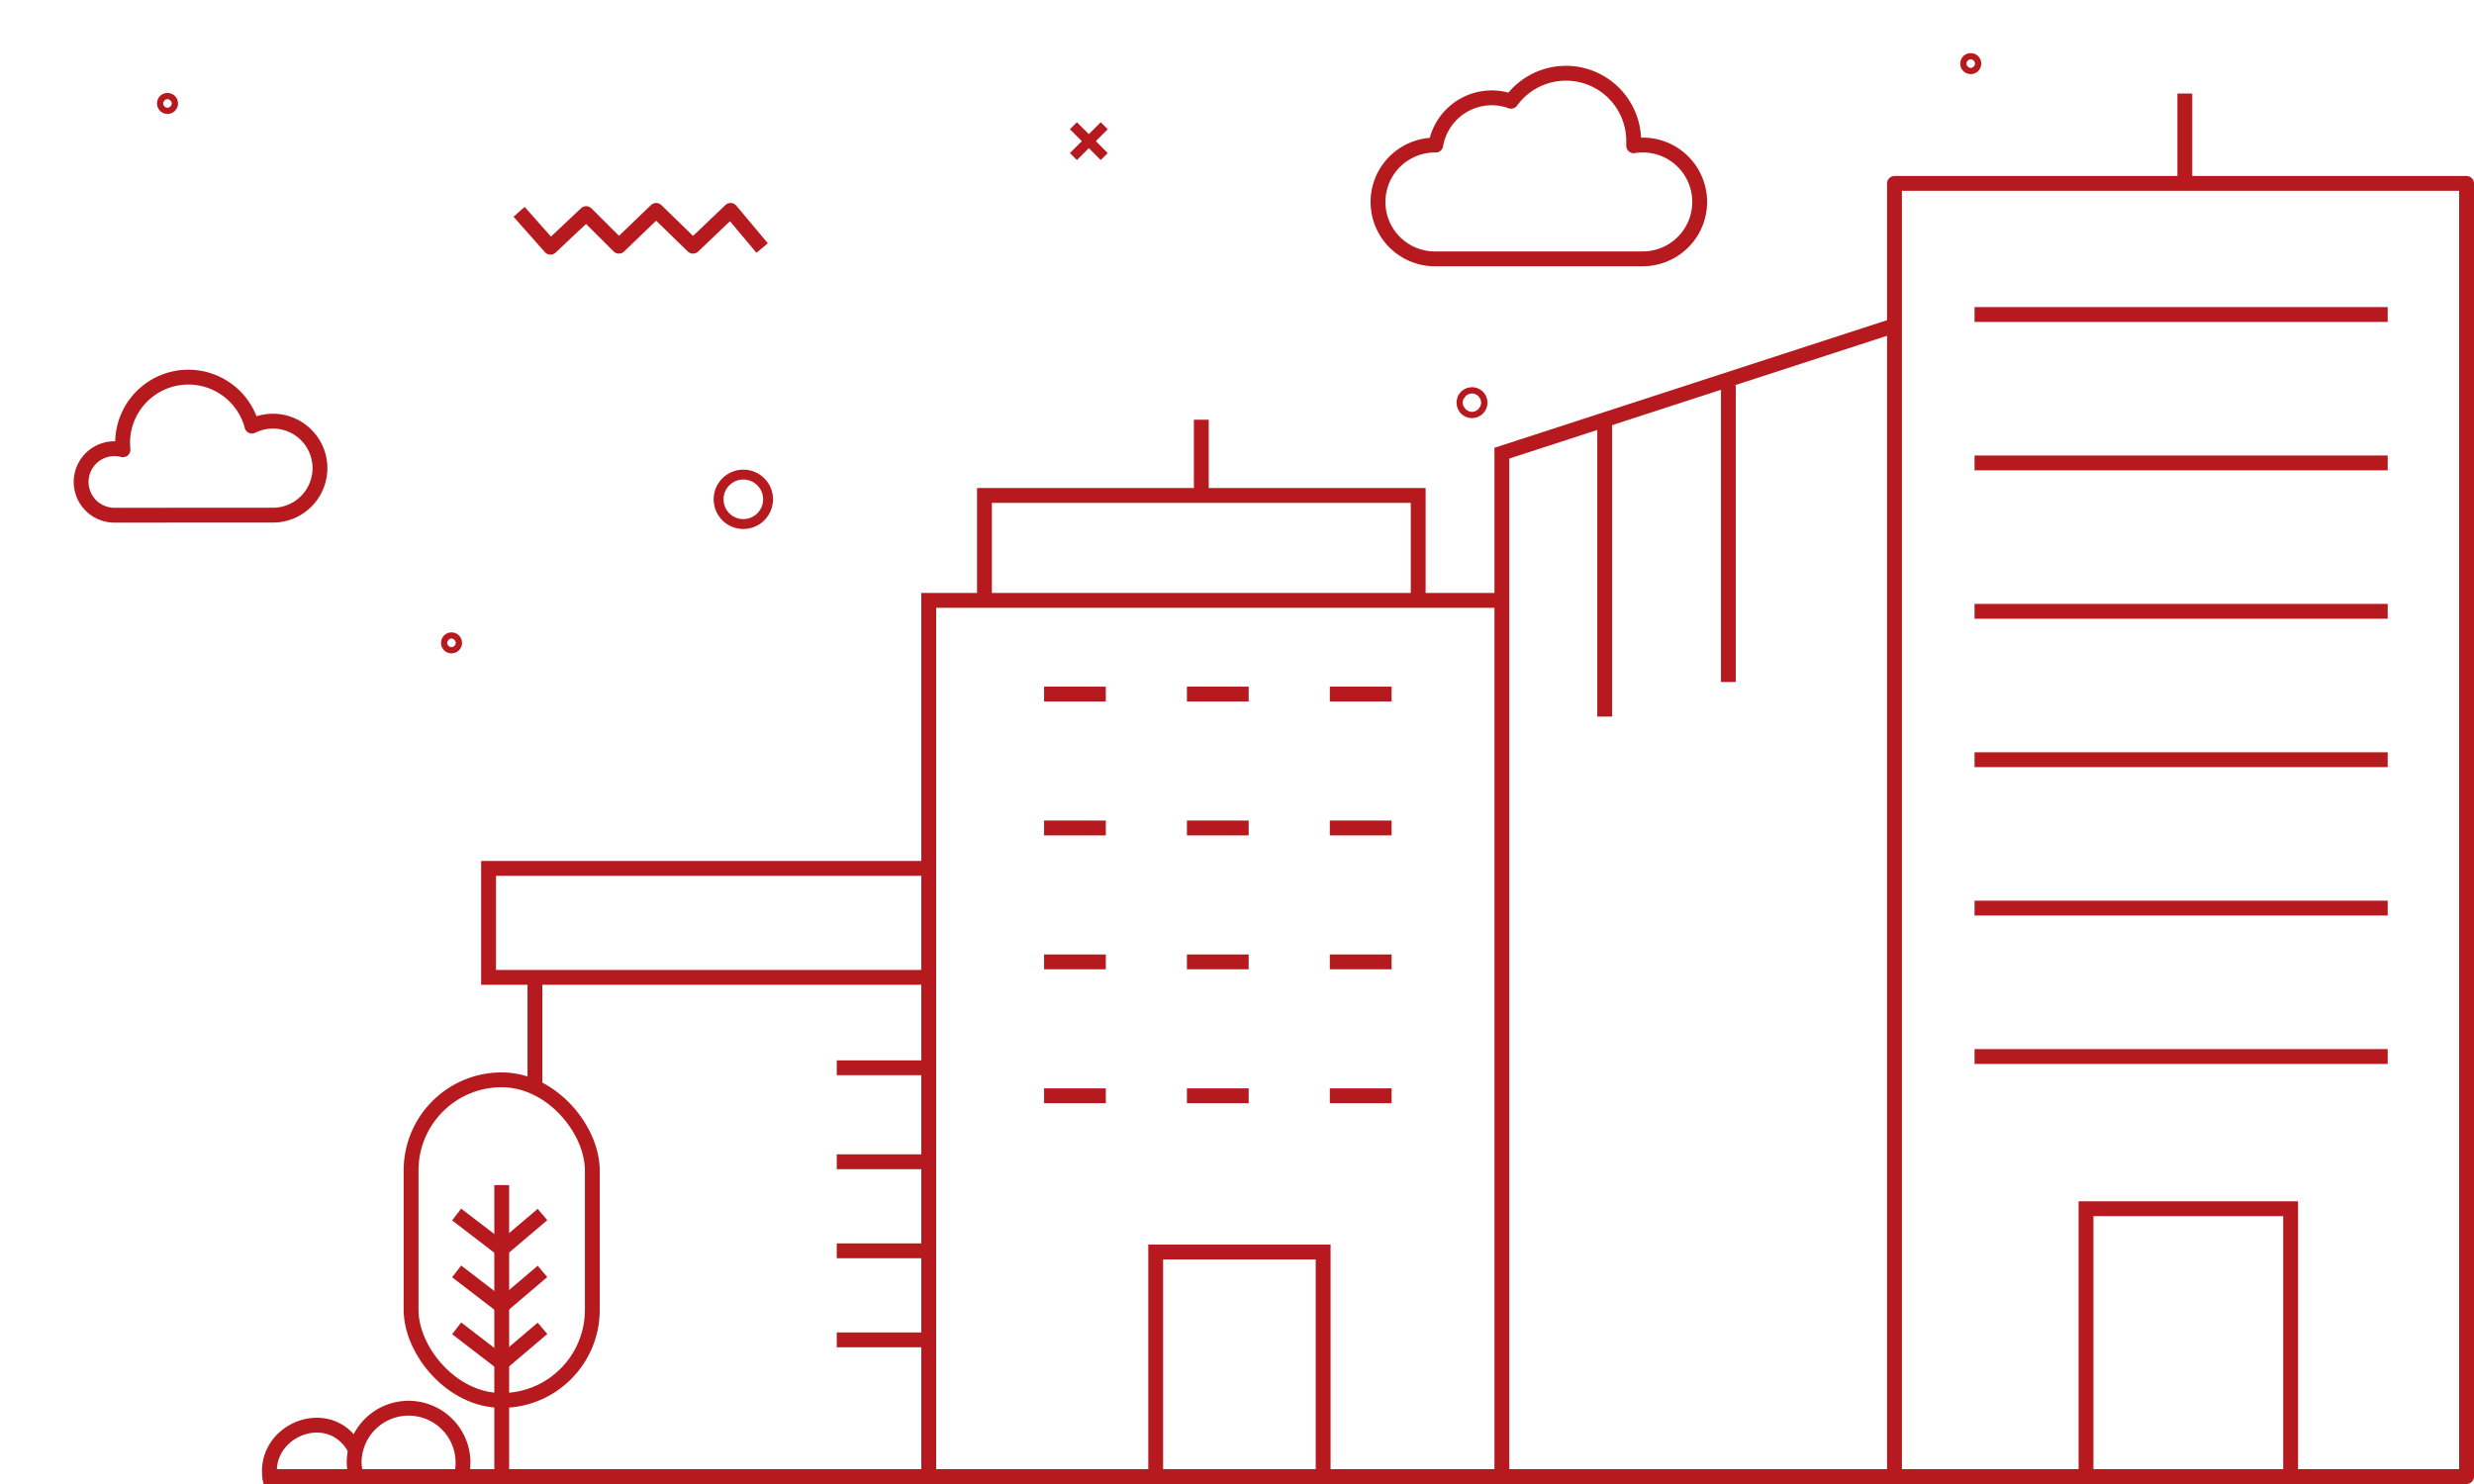 <svg xmlns="http://www.w3.org/2000/svg" viewBox="0 0 500 300"><defs><style>.cls-1,.cls-2,.cls-3,.cls-4,.cls-5,.cls-6{fill:none;stroke:#b61a1e;}.cls-1,.cls-4{stroke-linecap:round;}.cls-1,.cls-3,.cls-4,.cls-5{stroke-linejoin:round;}.cls-1,.cls-2,.cls-5{stroke-width:3px;}.cls-2,.cls-6{stroke-miterlimit:10;}.cls-3,.cls-6{stroke-width:2px;}.cls-4{stroke-width:5px;}</style></defs><title>up_projects_icons</title><g id="Capa_1" data-name="Capa 1"><polyline class="cls-1" points="54.56 298.5 498.5 298.5 498.5 37.08 382.88 37.08 382.88 297.08"/><line class="cls-2" x1="441.56" y1="36.58" x2="441.56" y2="18.91"/><polyline class="cls-2" points="187.7 299.41 187.7 121.37 302.88 121.37"/><polyline class="cls-2" points="286.62 120.01 286.62 100.16 198.96 100.16 198.96 120.01"/><line class="cls-2" x1="281.24" y1="140.31" x2="268.76" y2="140.31"/><line class="cls-2" x1="252.36" y1="140.31" x2="239.88" y2="140.31"/><line class="cls-2" x1="223.49" y1="140.31" x2="211.01" y2="140.31"/><line class="cls-2" x1="281.24" y1="167.38" x2="268.76" y2="167.38"/><line class="cls-2" x1="252.36" y1="167.38" x2="239.88" y2="167.38"/><line class="cls-2" x1="223.49" y1="167.38" x2="211.01" y2="167.38"/><line class="cls-2" x1="281.24" y1="194.45" x2="268.76" y2="194.45"/><line class="cls-2" x1="252.36" y1="194.45" x2="239.88" y2="194.45"/><line class="cls-2" x1="223.49" y1="194.45" x2="211.01" y2="194.45"/><line class="cls-2" x1="281.24" y1="221.52" x2="268.76" y2="221.52"/><line class="cls-2" x1="252.36" y1="221.52" x2="239.88" y2="221.52"/><line class="cls-2" x1="223.49" y1="221.52" x2="211.01" y2="221.52"/><polyline class="cls-2" points="267.41 298.59 267.41 253.1 233.57 253.1 233.57 298.59"/><line class="cls-2" x1="482.56" y1="63.58" x2="399.06" y2="63.58"/><line class="cls-2" x1="482.56" y1="93.58" x2="399.06" y2="93.58"/><line class="cls-2" x1="482.56" y1="123.58" x2="399.06" y2="123.58"/><line class="cls-2" x1="482.56" y1="153.58" x2="399.06" y2="153.58"/><line class="cls-2" x1="482.56" y1="183.58" x2="399.06" y2="183.58"/><line class="cls-2" x1="482.56" y1="213.58" x2="399.06" y2="213.58"/><path class="cls-1" d="M290,52.33a11.48,11.48,0,0,1,0-23h.17a11.48,11.48,0,0,1,11.31-9.55,11.24,11.24,0,0,1,3.91.69,13.69,13.69,0,0,1,24.78,8c0,.33,0,.65,0,1a11.14,11.14,0,0,1,1.84-.15,11.48,11.48,0,0,1,0,23Z"/><path class="cls-1" d="M23.12,104.15a6.72,6.72,0,1,1,0-13.44,6.56,6.56,0,0,1,1.73.22c0-.45-.07-.91-.07-1.38a13.29,13.29,0,0,1,26.14-3.41,9.5,9.5,0,1,1,4.21,18Z"/><line class="cls-3" x1="223.17" y1="25.42" x2="216.94" y2="31.65"/><line class="cls-3" x1="223.17" y1="31.65" x2="216.94" y2="25.42"/><circle class="cls-1" cx="91.25" cy="129.96" r="0.63"/><circle class="cls-1" cx="398.29" cy="12.86" r="0.63"/><circle class="cls-1" cx="33.85" cy="20.91" r="0.63"/><circle class="cls-4" cx="297.49" cy="81.4" r="0.63"/><polyline class="cls-5" points="154.03 50.14 147.65 42.53 140.06 49.77 132.61 42.53 125.08 49.77 118.47 43.18 111.25 49.98 104.91 42.82"/><polyline class="cls-2" points="382.58 65.91 303.53 91.61 303.53 298.5"/><line class="cls-5" x1="349.31" y1="77.85" x2="349.31" y2="137.87"/><line class="cls-5" x1="324.31" y1="84.85" x2="324.31" y2="144.87"/><polyline class="cls-2" points="187.7 175.55 98.74 175.55 98.74 197.58 187.7 197.58"/><line class="cls-2" x1="108.11" y1="219.5" x2="108.11" y2="197.86"/><polyline class="cls-2" points="421.59 298.5 421.59 244.35 462.94 244.35 462.94 298.5"/><line class="cls-2" x1="187.7" y1="215.86" x2="169.11" y2="215.86"/><line class="cls-2" x1="187.7" y1="234.86" x2="169.11" y2="234.86"/><line class="cls-2" x1="187.7" y1="252.86" x2="169.11" y2="252.86"/><line class="cls-2" x1="187.7" y1="270.86" x2="169.11" y2="270.86"/><rect class="cls-2" x="83.08" y="218.29" width="36.63" height="64.82" rx="18.31" ry="18.31"/><line class="cls-2" x1="101.4" y1="298.83" x2="101.4" y2="239.57"/><polyline class="cls-2" points="92.29 245.52 101.4 252.51 109.64 245.52"/><polyline class="cls-2" points="92.29 257.02 101.4 264.02 109.64 257.02"/><polyline class="cls-2" points="92.29 268.53 101.4 275.53 109.64 268.53"/><path class="cls-1" d="M93.23,298.42a11,11,0,1,0-21.65-3,10.73,10.73,0,0,0,.36,2.79"/><path class="cls-5" d="M71.77,292.91c-5.26-9.66-19.68-3.45-17,7"/><circle class="cls-6" cx="150.23" cy="100.94" r="5"/><line class="cls-2" x1="242.79" y1="100.16" x2="242.79" y2="84.85"/></g></svg>